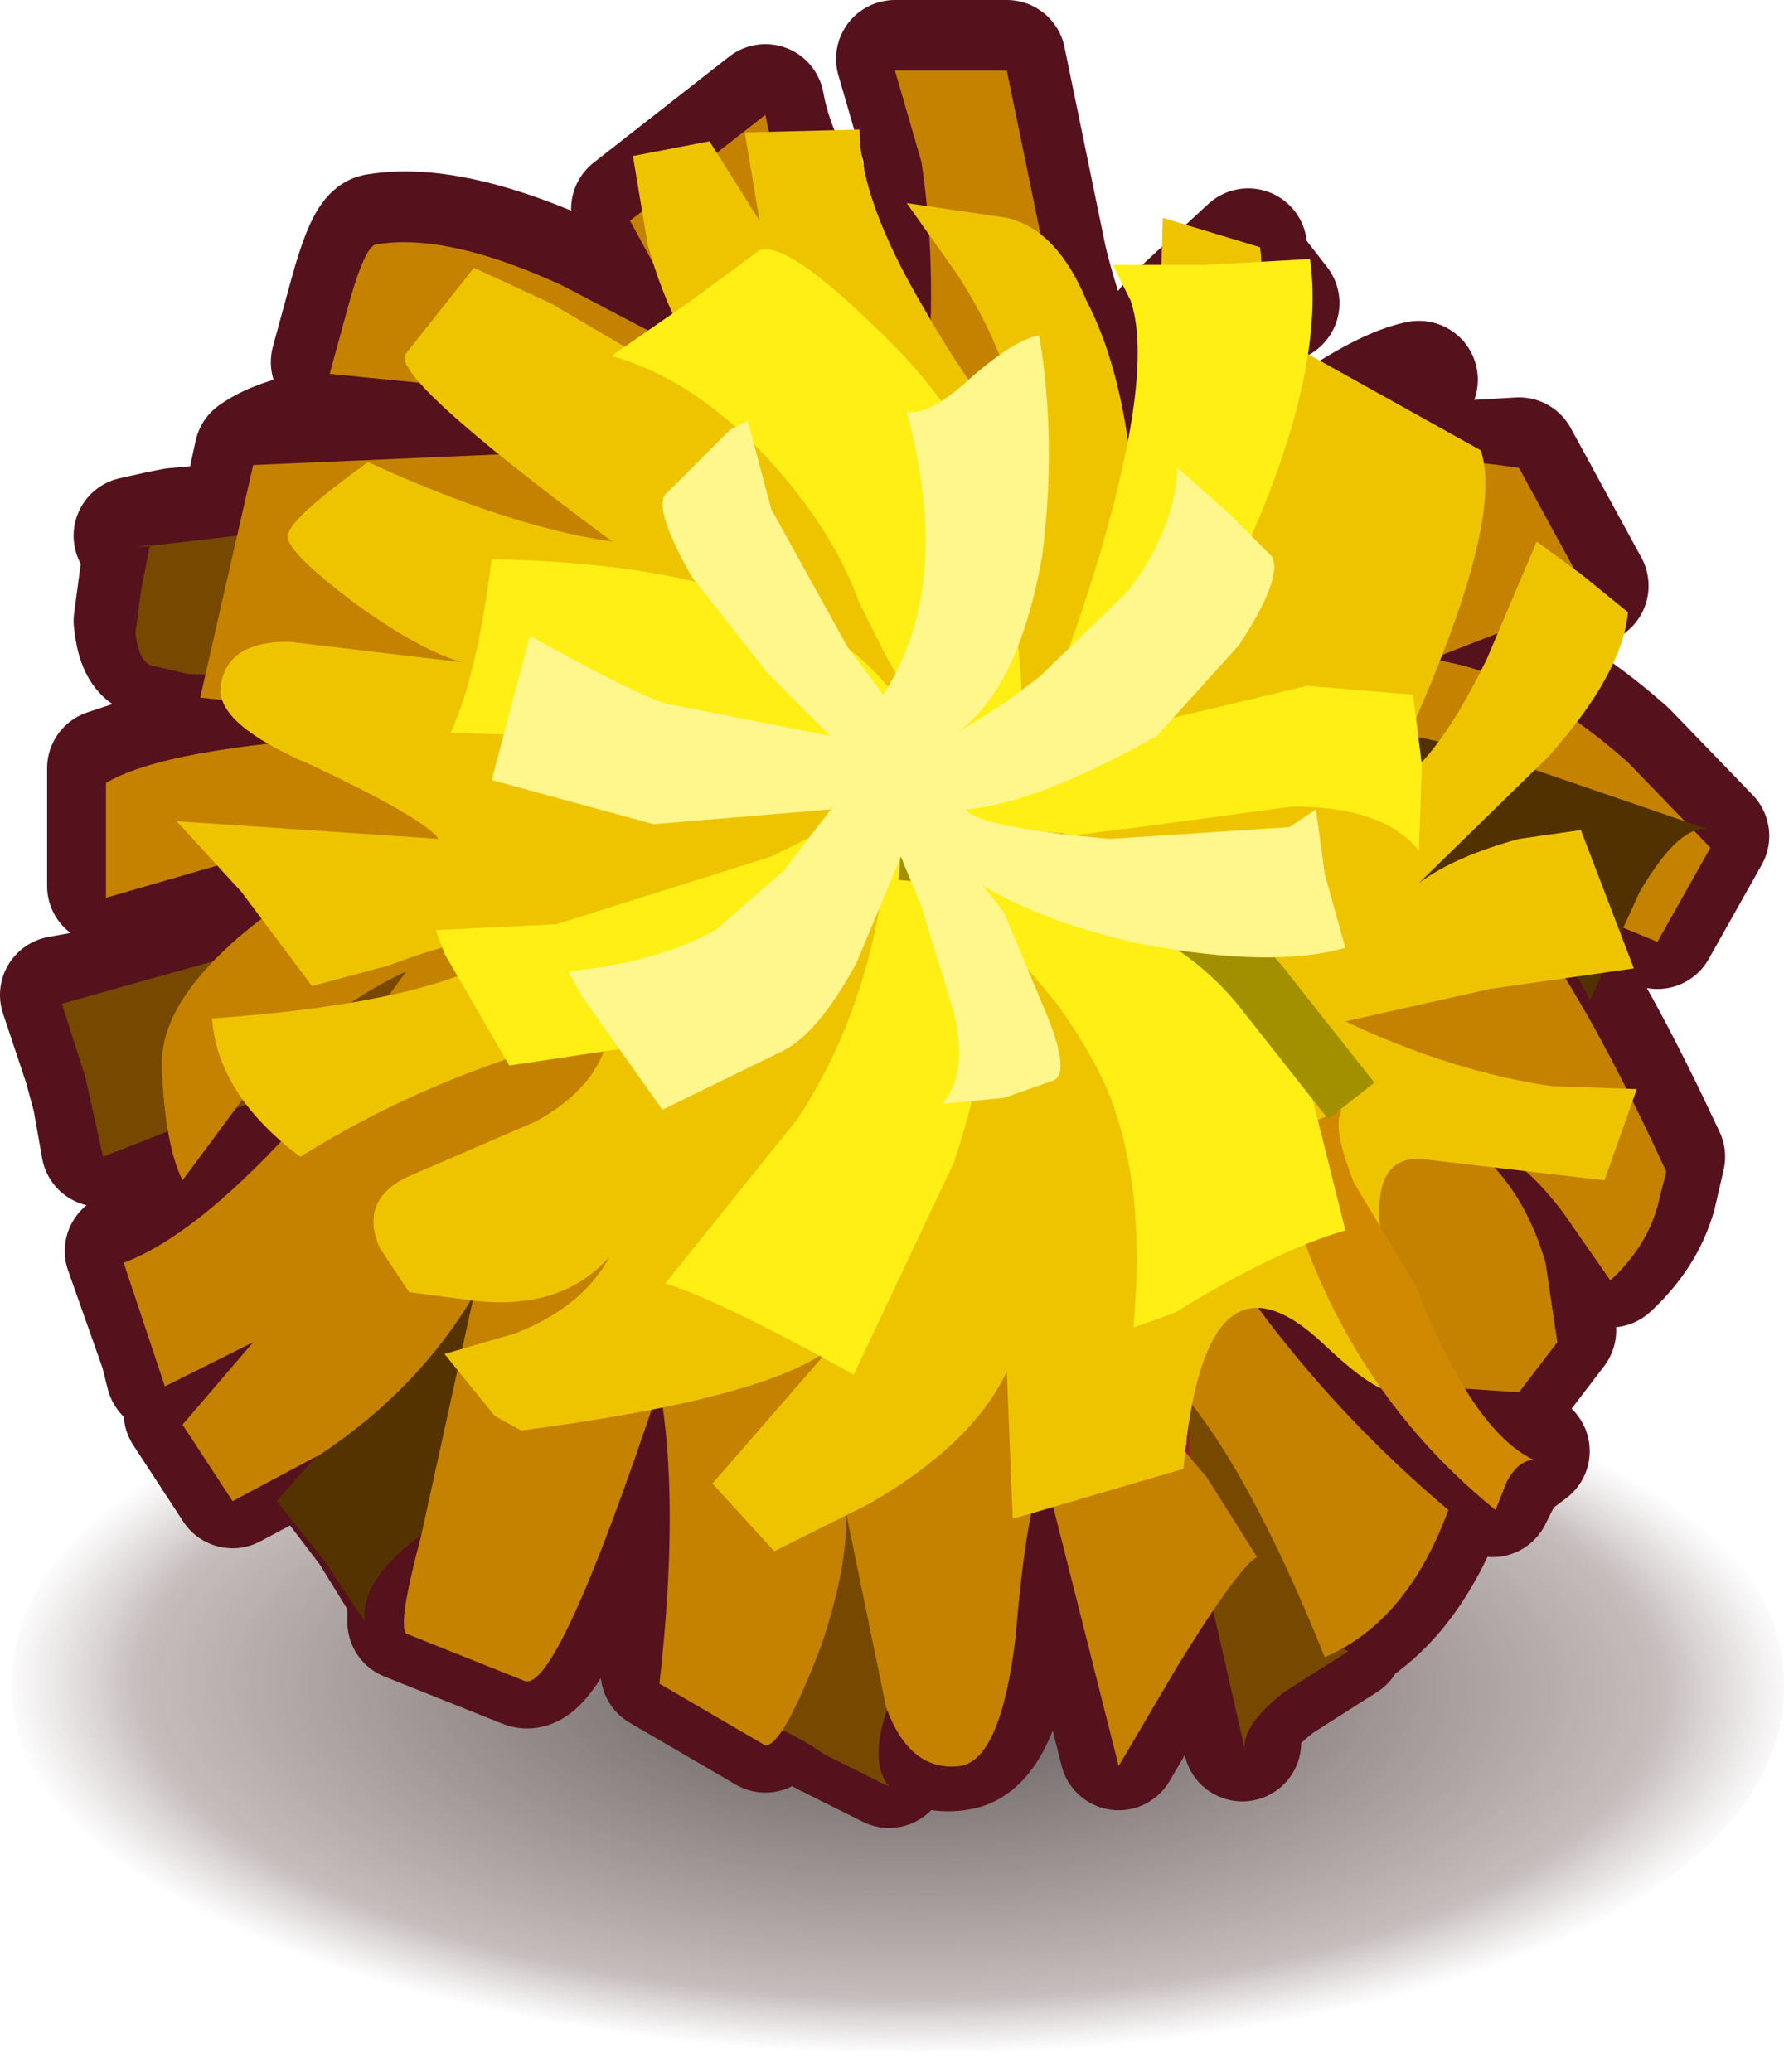 <?xml version="1.0" encoding="UTF-8" standalone="no"?>
<svg xmlns:xlink="http://www.w3.org/1999/xlink" height="35.2px" width="30.3px" xmlns="http://www.w3.org/2000/svg">
  <g transform="matrix(1.0, 0.0, 0.0, 1.0, 1.05, 0.0)">
    <path d="M3.55 23.9 Q7.95 22.0 14.25 22.0 20.45 22.0 24.8 23.9 29.25 25.9 29.25 28.65 29.25 31.35 24.8 33.3 20.45 35.2 14.25 35.2 7.95 35.2 3.55 33.3 -0.85 31.35 -0.85 28.65 -0.85 25.9 3.55 23.9" fill="url(#gradient0)" fill-rule="evenodd" stroke="none"/>
    <path d="M20.45 8.0 L24.75 7.75 25.95 9.95 23.25 11.0 Q24.85 11.2 26.6 12.75 L28.0 14.2 27.1 15.8 23.85 14.45 Q25.2 15.25 27.25 19.65 L27.1 20.3 Q26.9 21.0 26.3 21.55 L25.5 20.4 Q24.6 19.2 23.55 19.0 24.75 19.65 25.2 21.25 L25.4 22.6 24.75 23.45 Q24.4 23.8 24.05 23.8 L24.95 24.65 24.55 24.95 24.3 25.45 Q22.1 23.7 21.15 21.05 20.2 20.35 19.3 20.45 21.0 23.3 23.55 25.45 22.9 27.2 21.7 27.85 L21.8 27.9 20.7 28.6 Q19.95 29.15 20.05 29.6 L19.55 27.15 18.95 28.05 17.95 29.75 16.7 24.8 Q16.4 25.2 16.2 27.6 L16.2 27.85 Q15.9 29.65 15.25 29.75 14.4 29.9 14.0 28.8 13.75 29.65 14.05 30.05 L12.95 29.5 12.3 29.1 11.95 29.45 10.15 28.4 Q10.5 25.3 10.15 23.35 8.4 28.6 7.85 28.35 L5.85 27.55 5.85 27.05 5.2 26.0 4.4 24.95 5.75 23.4 4.4 24.5 2.9 25.3 2.05 24.0 3.25 22.6 1.75 23.35 1.65 22.95 1.05 21.25 1.65 20.95 1.9 20.8 3.9 18.95 4.7 18.0 3.5 18.5 2.9 18.7 2.05 19.85 1.9 19.4 1.8 19.0 1.65 19.05 0.65 19.5 0.5 18.65 0.35 18.1 -0.05 16.9 0.5 16.8 1.65 16.5 1.9 16.4 2.5 16.25 2.75 15.95 Q3.75 15.0 5.4 14.2 L2.65 14.5 0.75 15.05 0.75 13.05 1.65 12.75 1.9 12.7 5.1 12.3 5.45 12.3 5.25 11.95 2.35 11.65 2.45 11.3 2.1 11.25 1.9 11.25 1.65 11.2 1.45 11.15 Q1.25 11.05 1.2 10.55 L1.3 9.8 1.45 9.05 1.2 9.1 1.65 9.0 1.9 8.95 3.0 8.85 3.25 7.7 Q4.15 7.05 7.3 7.15 L7.35 6.6 7.4 6.4 7.05 6.35 4.55 6.15 4.85 5.05 Q5.15 3.95 5.35 3.95 6.55 3.75 8.5 4.6 L11.65 6.25 Q10.95 5.75 10.25 4.6 L9.65 3.55 11.95 1.75 Q12.15 2.9 13.2 4.3 L13.8 5.15 13.55 4.15 14.1 3.85 14.65 3.5 14.75 4.35 14.6 2.55 14.15 1.0 16.05 1.0 16.75 4.4 Q17.1 5.85 17.75 7.05 L17.85 6.7 18.85 5.4 20.15 4.2 Q20.1 4.45 20.35 4.7 L20.7 5.15 Q19.85 5.6 19.35 6.75 L19.5 6.6 Q19.35 6.8 19.65 6.8 L19.15 7.1 18.7 8.75 20.45 8.0 20.4 8.1 18.6 10.0 17.75 11.25 18.6 10.0 20.4 8.1 20.45 8.0 M23.75 21.85 Q23.7 20.85 22.5 18.9 L20.9 16.9 Q19.55 15.45 19.1 15.65 19.55 15.45 20.9 16.9 L22.5 18.9 Q23.7 20.85 23.75 21.85 M13.45 21.8 Q13.3 22.35 13.85 23.55 L14.75 25.3 16.2 27.85 14.75 25.3 13.85 23.55 Q13.3 22.35 13.45 21.8 M6.4 12.1 L5.7 12.3 7.95 12.2 6.4 12.1 M4.7 15.7 Q4.95 15.2 7.45 14.8 L9.05 14.6 10.65 14.55 9.05 14.6 7.45 14.8 Q4.95 15.2 4.7 15.7 M19.1 23.8 L19.2 23.7 Q18.6 22.85 17.95 22.55 18.1 23.3 19.1 24.55 L19.1 23.8" fill="#911e2e" fill-rule="evenodd" stroke="none"/>
    <path d="M16.2 27.85 L16.2 27.6 Q16.4 25.2 16.7 24.8 L17.95 29.75 18.95 28.05 19.55 27.15 20.05 29.6 Q19.95 29.15 20.7 28.6 L21.8 27.9 21.7 27.85 Q22.9 27.2 23.55 25.45 21.0 23.3 19.3 20.45 20.2 20.35 21.15 21.05 22.1 23.7 24.3 25.45 L24.55 24.95 24.95 24.65 24.05 23.8 Q24.4 23.8 24.75 23.45 L25.4 22.6 25.2 21.25 Q24.75 19.65 23.55 19.0 24.6 19.2 25.5 20.4 L26.3 21.55 Q26.9 21.0 27.1 20.3 L27.25 19.65 Q25.2 15.25 23.85 14.45 L27.1 15.8 28.0 14.2 26.6 12.75 Q24.85 11.2 23.25 11.0 L25.95 9.95 24.75 7.75 20.45 8.0 20.4 8.1 18.6 10.0 17.75 11.25 M20.45 8.0 Q22.25 6.6 23.05 6.45 M20.45 8.0 L18.7 8.75 19.15 7.1 19.65 6.8 Q19.35 6.8 19.5 6.6 L19.35 6.75 Q19.85 5.6 20.7 5.15 L20.35 4.7 Q20.1 4.45 20.15 4.2 L18.85 5.4 17.85 6.7 17.75 7.05 Q17.1 5.85 16.75 4.4 L16.05 1.0 14.15 1.0 14.6 2.55 14.75 4.35 14.65 3.5 14.1 3.85 13.55 4.15 13.8 5.15 13.2 4.3 Q12.15 2.9 11.95 1.75 L9.65 3.55 10.25 4.6 Q10.95 5.75 11.65 6.25 L8.5 4.6 Q6.55 3.75 5.35 3.95 5.15 3.95 4.85 5.05 L4.55 6.15 7.05 6.35 7.4 6.4 7.35 6.6 7.3 7.15 Q4.15 7.05 3.25 7.7 L3.0 8.85 1.9 8.95 1.65 9.0 1.2 9.1 1.45 9.05 1.3 9.8 1.2 10.55 Q1.25 11.05 1.45 11.15 L1.65 11.2 1.9 11.25 2.1 11.25 2.45 11.3 2.35 11.65 5.25 11.95 5.45 12.3 5.1 12.3 1.9 12.7 1.65 12.75 0.75 13.05 0.75 15.05 2.65 14.5 5.4 14.2 Q3.75 15.0 2.75 15.95 L2.5 16.25 1.9 16.4 1.65 16.5 0.5 16.8 -0.05 16.9 0.35 18.1 0.5 18.65 0.65 19.5 1.65 19.05 1.8 19.0 1.9 19.4 2.05 19.85 2.9 18.7 3.5 18.5 4.7 18.0 3.9 18.95 1.9 20.8 1.65 20.95 1.05 21.25 1.65 22.95 1.75 23.35 3.25 22.6 2.05 24.0 2.9 25.3 4.4 24.5 5.75 23.4 4.4 24.95 5.2 26.0 5.85 27.05 5.85 27.55 7.85 28.35 Q8.4 28.6 10.15 23.35 10.5 25.3 10.15 28.4 L11.95 29.45 12.3 29.1 12.95 29.5 14.05 30.05 Q13.75 29.65 14.0 28.8 14.4 29.9 15.25 29.75 15.9 29.65 16.2 27.85 L14.75 25.3 13.85 23.55 Q13.3 22.35 13.45 21.8 M19.1 15.65 Q19.55 15.45 20.9 16.9 L22.5 18.9 Q23.7 20.85 23.75 21.85 M10.65 14.55 L9.05 14.6 7.45 14.8 Q4.95 15.2 4.7 15.7" fill="none" stroke="#55111c" stroke-linecap="round" stroke-linejoin="round" stroke-width="2.0"/>
    <path d="M5.7 15.3 L5.65 15.15 6.25 16.2 Q6.65 16.95 6.4 17.5 L3.5 18.65 2.1 19.1 0.7 19.65 0.4 18.3 0.0 17.05 2.85 16.25 5.7 15.3" fill="#774800" fill-rule="evenodd" stroke="none"/>
    <path d="M1.5 9.25 L1.25 9.3 4.7 8.9 6.5 8.65 7.3 8.4 8.15 8.25 8.2 8.85 8.1 9.4 7.65 10.1 7.2 10.75 7.05 11.4 Q6.95 11.6 6.5 11.65 L5.1 11.55 2.15 11.45 1.5 11.3 Q1.3 11.2 1.25 10.75 L1.35 10.0 1.5 9.25" fill="#774800" fill-rule="evenodd" stroke="none"/>
    <path d="M7.5 21.3 L8.65 21.65 Q9.0 22.0 8.8 22.85 8.5 24.3 7.5 25.15 L6.0 26.15 Q5.05 26.9 5.15 27.55 L4.45 26.5 3.65 25.5 5.1 23.85 5.95 21.8 6.2 21.3 6.8 21.15 7.5 21.3" fill="#543300" fill-rule="evenodd" stroke="none"/>
    <path d="M11.95 24.35 L12.3 23.95 13.0 23.75 Q13.8 23.35 14.2 23.45 14.65 23.6 14.95 24.4 15.45 25.8 14.95 27.1 L14.15 28.7 Q13.65 29.85 14.05 30.35 L12.95 29.8 Q12.3 29.35 11.8 29.25 12.15 28.65 12.2 27.15 L11.95 25.0 12.0 25.6 11.95 24.35" fill="#774800" fill-rule="evenodd" stroke="none"/>
    <path d="M19.25 23.85 Q19.35 23.6 19.9 23.45 L20.75 23.35 20.65 24.6 20.9 25.85 21.15 27.05 Q21.4 27.85 21.85 28.05 L20.75 28.75 Q20.0 29.35 20.1 29.75 L19.45 26.9 Q19.1 25.2 19.15 23.95 L19.25 23.85" fill="#774800" fill-rule="evenodd" stroke="none"/>
    <path d="M19.4 14.3 L19.95 14.9 21.2 15.9 22.0 16.2 Q22.55 16.4 22.7 16.55 L22.95 17.2 23.0 17.95 23.1 18.65 22.65 19.2 Q21.85 19.65 21.3 20.15 L20.8 20.4 20.5 19.85 19.85 17.9 18.75 16.15 18.85 16.4 18.65 16.4 19.15 15.35 19.4 14.3" fill="#d06775" fill-rule="evenodd" stroke="none"/>
    <path d="M24.75 7.95 L25.95 10.15 23.25 11.2 Q24.85 11.4 26.6 12.95 L28.0 14.4 27.1 16.0 23.85 14.65 Q25.2 15.45 27.25 19.9 L27.1 20.5 Q26.9 21.2 26.3 21.75 L25.5 20.6 Q24.6 19.4 23.55 19.2 24.75 19.9 25.2 21.45 L25.4 22.8 24.75 23.65 23.25 23.55 21.45 21.55 Q20.35 20.5 19.3 20.7 21.0 23.5 23.55 25.65 22.85 27.55 21.45 28.15 19.6 23.55 17.95 22.75 18.15 23.6 19.45 25.1 L20.3 26.45 Q20.0 26.6 18.95 28.3 L17.95 30.0 16.7 25.05 Q16.4 25.4 16.2 27.8 15.95 29.9 15.25 30.0 14.4 30.1 14.0 29.0 L13.3 25.6 Q13.4 26.45 12.9 27.95 12.25 29.65 11.95 29.65 L10.15 28.6 Q10.5 25.5 10.15 23.55 8.4 28.8 7.85 28.55 L5.85 27.75 Q5.7 27.6 6.1 26.1 L7.0 22.0 Q6.05 23.6 4.4 24.7 L2.9 25.5 2.05 24.2 3.25 22.8 1.75 23.55 1.05 21.45 Q2.25 21.0 3.9 19.2 L5.85 16.5 Q4.35 17.2 3.05 18.7 L2.05 20.05 Q1.75 19.45 1.7 18.15 1.65 17.2 2.75 16.15 3.75 15.2 5.4 14.4 L2.65 14.7 0.75 15.25 0.75 13.3 Q1.75 12.7 5.1 12.5 L8.2 12.45 2.35 11.85 3.25 7.9 10.15 7.6 Q9.55 6.9 7.05 6.6 L4.55 6.35 4.85 5.25 Q5.15 4.15 5.35 4.15 6.55 3.95 8.5 4.85 L11.65 6.5 Q10.95 5.95 10.25 4.85 L9.65 3.75 11.95 1.95 Q12.15 3.15 13.2 4.5 14.35 5.95 14.65 6.95 14.9 4.75 14.6 2.75 L14.15 1.2 16.05 1.2 16.75 4.6 Q17.1 6.1 17.75 7.3 L18.65 9.0 Q21.75 7.45 24.75 7.95" fill="#c48200" fill-rule="evenodd" stroke="none"/>
    <path d="M21.05 12.5 Q20.8 12.65 20.5 13.6 L20.4 15.05 21.9 14.9 23.35 15.35 24.75 15.9 Q25.7 16.3 25.95 17.0 L26.8 15.15 Q27.5 13.95 28.0 14.1 L24.65 12.95 Q22.65 12.3 21.2 12.35 L21.05 12.5" fill="#513100" fill-rule="evenodd" stroke="none"/>
    <path d="M23.2 19.7 Q21.9 19.5 22.65 22.1 23.45 24.75 21.45 22.85 19.4 20.9 19.05 24.95 L16.15 25.8 16.05 23.3 Q15.45 24.55 13.7 25.55 L12.1 26.35 11.05 25.2 13.05 22.9 Q12.0 23.75 7.8 24.3 L7.35 24.05 6.5 23.0 7.7 22.65 Q8.85 22.2 9.3 21.35 8.5 22.25 7.05 22.1 L5.9 21.95 5.4 21.2 Q5.05 20.4 5.85 20.0 L8.05 19.05 Q9.15 18.45 9.3 17.5 6.45 18.15 4.05 19.65 2.65 18.6 2.55 17.3 6.8 17.0 7.9 15.9 7.15 15.8 5.55 16.4 L4.25 16.75 3.05 15.15 1.95 13.95 6.4 14.25 Q6.15 13.9 4.25 13.0 2.6 12.3 2.7 11.65 2.8 10.9 3.85 10.9 L6.8 11.25 Q6.1 11.05 5.05 10.3 3.7 9.3 3.85 9.05 3.95 8.75 5.2 7.85 7.6 8.95 9.35 9.2 5.5 6.35 5.85 6.0 L7.0 4.55 8.3 5.15 11.45 7.0 Q10.4 5.8 9.95 4.15 L9.7 2.65 11.0 2.4 11.85 3.75 11.6 2.25 13.55 2.2 Q13.55 3.4 14.65 5.25 15.5 6.75 16.3 7.55 16.15 6.1 15.2 4.65 L14.35 3.45 16.05 3.7 Q16.9 3.9 17.4 5.1 17.95 6.15 18.15 7.8 18.65 7.2 18.65 5.35 L18.7 3.7 20.35 4.2 Q20.5 5.15 19.75 7.95 L19.0 10.6 21.05 5.95 24.1 7.65 Q24.55 9.0 22.45 13.4 23.25 13.15 24.2 11.2 L25.05 9.2 25.8 9.75 26.6 10.4 Q26.5 11.45 25.25 12.85 L23.05 15.0 Q23.65 14.55 24.75 14.25 L25.8 14.1 26.7 16.45 24.25 16.8 21.8 17.35 Q23.6 18.2 25.3 18.45 L26.75 18.5 26.2 20.05 23.2 19.7" fill="#eec400" fill-rule="evenodd" stroke="none"/>
    <path d="M24.35 25.65 Q21.45 23.3 20.6 19.35 L21.15 19.1 21.75 18.85 Q21.55 19.1 21.95 20.1 L23.0 21.85 Q23.95 24.3 25.0 24.8 24.75 24.8 24.55 25.15 L24.35 25.65" fill="#d08900" fill-rule="evenodd" stroke="none"/>
    <path d="M9.1 12.3 Q8.15 12.75 7.7 13.1 8.2 11.85 8.45 11.5 L9.15 11.45 9.85 11.15 9.65 11.8 9.1 12.3" fill="#b17500" fill-rule="evenodd" stroke="none"/>
    <path d="M21.05 17.9 L21.8 20.9 Q20.6 21.25 18.9 22.3 L18.2 22.55 Q18.4 20.4 17.9 18.9 17.65 18.1 16.9 17.05 L15.65 15.55 15.7 15.65 Q15.95 17.35 15.15 19.75 L13.45 23.35 Q11.2 22.1 10.25 21.8 L12.5 19.0 Q13.55 17.4 13.9 15.35 L12.3 16.45 Q11.05 17.3 9.6 17.8 L7.6 18.1 6.5 16.2 6.35 15.8 8.4 15.7 12.05 14.55 13.35 13.9 Q12.15 12.8 10.15 12.55 L6.6 12.45 Q7.05 11.5 7.3 9.5 13.15 9.6 14.5 12.4 14.55 12.05 14.0 11.15 L13.55 10.25 Q13.1 9.0 12.0 7.8 10.75 6.45 9.35 6.05 L9.4 6.0 10.7 5.1 11.85 4.25 Q12.3 4.1 13.7 5.45 15.15 6.8 15.45 7.8 16.5 10.9 16.25 12.5 16.75 12.35 17.65 9.35 18.55 6.25 18.15 5.1 L17.85 4.5 19.4 4.5 21.2 4.4 Q21.45 6.2 20.25 9.0 19.25 11.2 18.15 12.45 L18.85 12.2 21.15 11.65 22.95 11.8 23.1 13.0 23.05 14.45 Q22.45 13.7 20.9 13.7 L18.3 14.05 17.1 14.2 Q17.65 14.7 19.3 15.8 20.75 17.0 21.05 17.9" fill="#ffef15" fill-rule="evenodd" stroke="none"/>
    <path d="M14.25 14.45 L16.9 14.65 Q19.25 15.35 20.4 16.8 L21.9 18.7" fill="none" stroke="#a39000" stroke-linecap="butt" stroke-linejoin="miter" stroke-width="1.0"/>
    <path d="M10.2 18.85 L8.85 16.95 8.6 16.5 Q10.1 16.35 11.1 15.8 L12.25 14.8 13.1 13.7 13.05 13.75 10.05 14.0 7.3 13.25 7.95 10.8 Q9.65 11.75 10.25 11.95 L13.05 12.5 12.0 11.45 10.7 9.8 Q10.05 8.65 10.25 8.4 L11.35 7.3 11.65 7.15 12.05 8.65 13.35 11.0 13.95 11.8 Q15.15 9.95 14.35 7.0 14.75 7.05 15.4 6.45 16.2 5.75 16.6 5.7 16.9 7.5 16.65 9.45 16.25 11.7 15.2 12.45 L16.0 11.95 16.6 11.5 18.1 10.05 Q18.9 9.0 18.95 7.95 L19.8 8.7 20.55 9.45 Q20.75 9.8 20.0 10.95 L18.6 12.5 Q16.55 13.65 15.35 13.75 15.55 14.05 17.8 14.25 L20.85 14.05 21.3 13.75 21.45 14.85 21.8 16.1 Q20.6 16.45 18.4 16.05 16.75 15.7 15.65 15.05 L16.0 15.5 16.65 17.05 Q17.15 18.2 16.85 18.35 L16.0 18.65 14.95 18.75 Q15.4 18.25 15.15 17.2 L14.6 15.4 14.25 14.55 13.5 16.35 Q12.85 17.55 12.25 17.85 L10.2 18.85" fill="#fff78c" fill-rule="evenodd" stroke="none"/>
  </g>
  <defs>
    <radialGradient cx="0" cy="0" gradientTransform="matrix(1.0E-4, -0.009, 0.022, 2.0E-4, 14.25, 28.65)" gradientUnits="userSpaceOnUse" id="gradient0" r="819.2" spreadMethod="pad">
      <stop offset="0.196" stop-color="#3a2e2e" stop-opacity="0.678"/>
      <stop offset="0.718" stop-color="#3f2121" stop-opacity="0.298"/>
      <stop offset="0.847" stop-color="#5f3e3e" stop-opacity="0.0"/>
    </radialGradient>
  </defs>
</svg>
